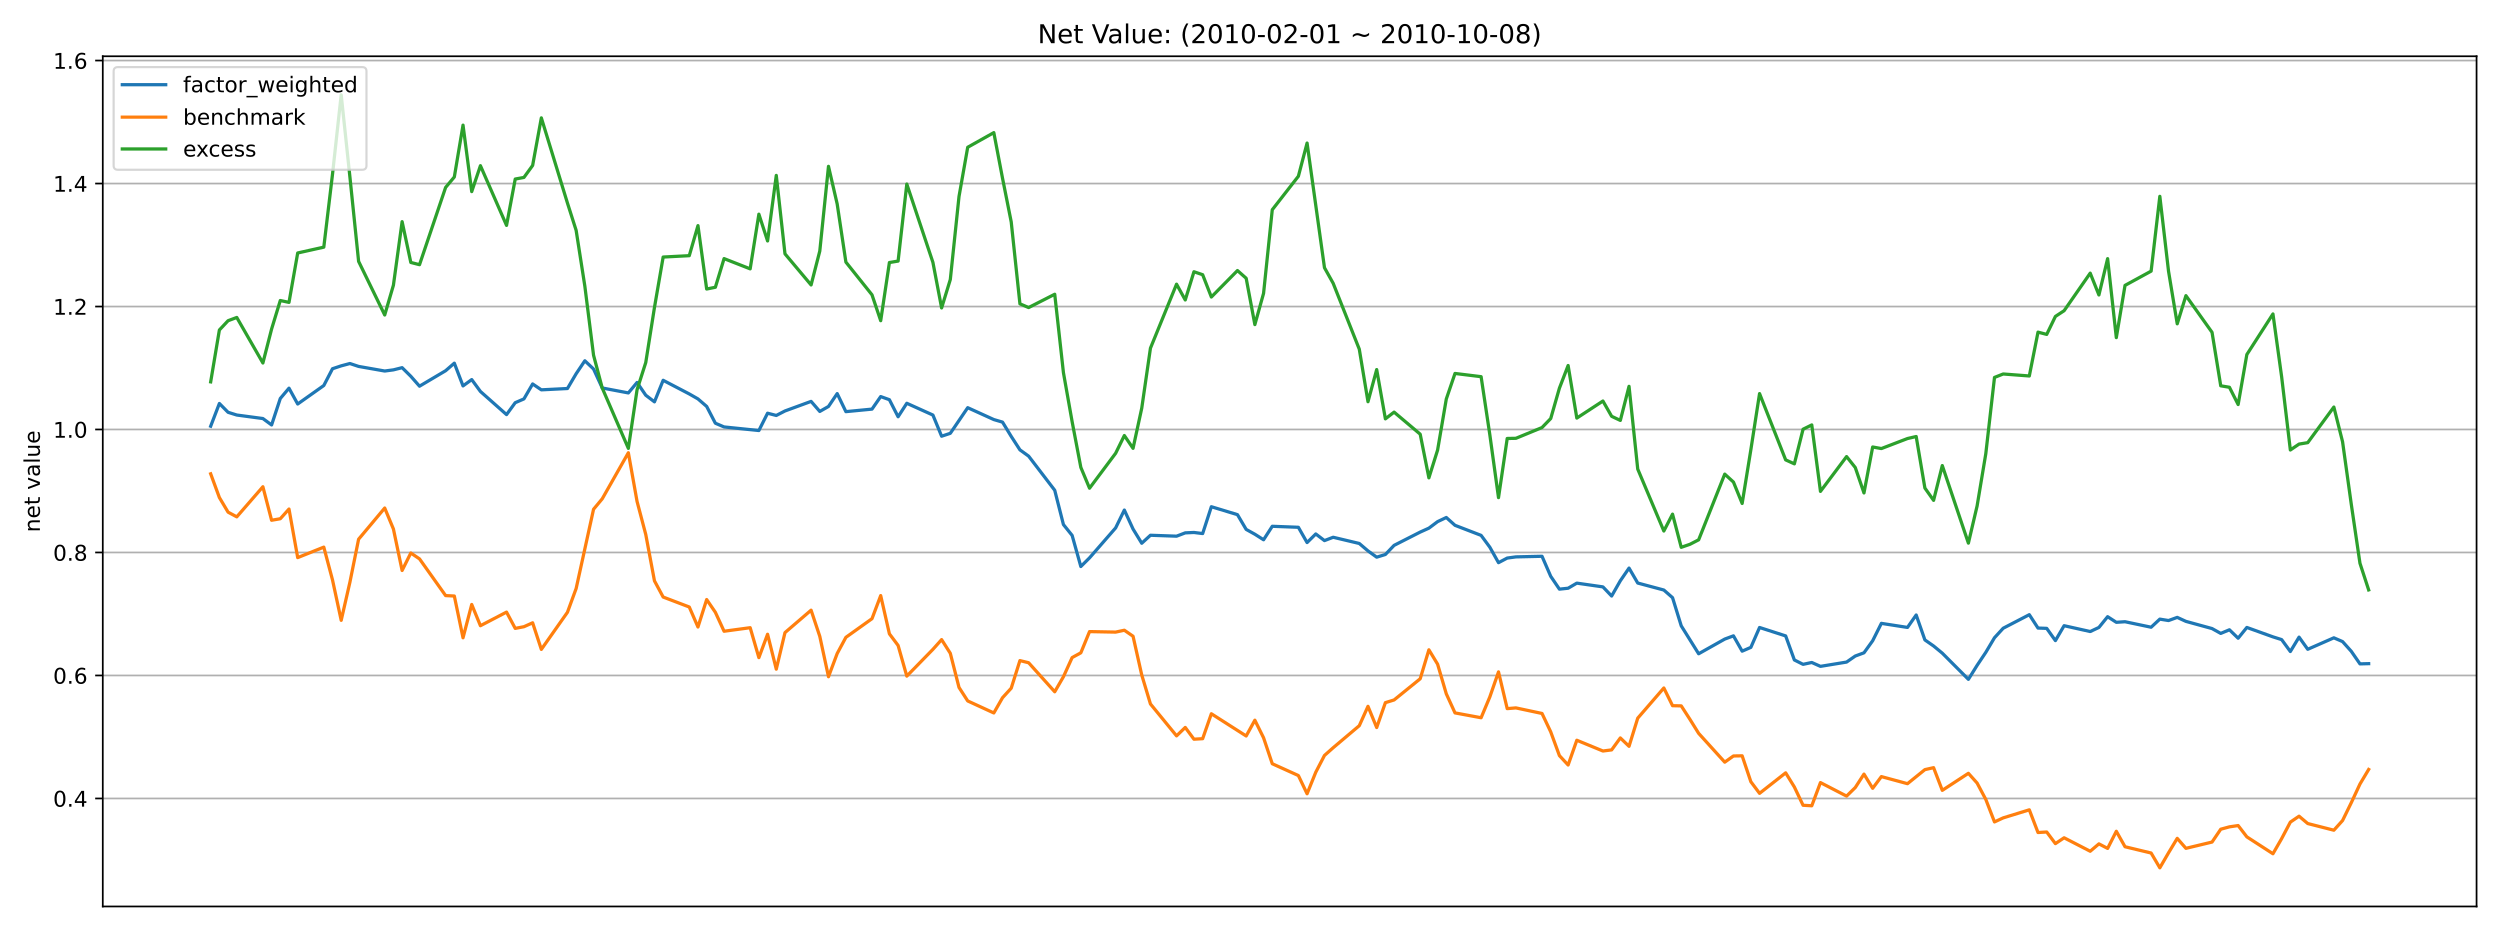 <?xml version="1.0" encoding="utf-8" standalone="no"?>
<!DOCTYPE svg PUBLIC "-//W3C//DTD SVG 1.1//EN"
  "http://www.w3.org/Graphics/SVG/1.1/DTD/svg11.dtd">
<!-- Created with matplotlib (https://matplotlib.org/) -->
<svg height="432pt" version="1.1" viewBox="0 0 1152 432" width="1152pt" xmlns="http://www.w3.org/2000/svg" xmlns:xlink="http://www.w3.org/1999/xlink">
 <defs>
  <style type="text/css">*{stroke-linecap:butt;stroke-linejoin:round;}</style>
 </defs>
 <g id="figure_1">
  <g id="patch_1">
   <path d="M 0 432 
L 1152 432 
L 1152 0 
L 0 0 
z
" style="fill:#ffffff;"/>
  </g>
  <g id="axes_1">
   <g id="patch_2">
    <path d="M 47.36 417.7 
L 1141.2 417.7 
L 1141.2 25.92 
L 47.36 25.92 
z
" style="fill:#ffffff;"/>
   </g>
   <g id="matplotlib.axis_1"/>
   <g id="matplotlib.axis_2">
    <g id="ytick_1">
     <g id="line2d_1">
      <path clip-path="url(#pe6ffcb7c05)" d="M 47.36 367.925 
L 1141.2 367.925 
" style="fill:none;stroke:#b0b0b0;stroke-linecap:square;stroke-width:0.8;"/>
     </g>
     <g id="line2d_2">
      <defs>
       <path d="M 0 0 
L -3.5 0 
" id="m38a5f4cac3" style="stroke:#000000;stroke-width:0.8;"/>
      </defs>
      <g>
       <use style="stroke:#000000;stroke-width:0.8;" x="47.36" xlink:href="#m38a5f4cac3" y="367.925"/>
      </g>
     </g>
     <g id="text_1">
      <!-- 0.4 -->
      <g transform="translate(24.457 371.725)scale(0.1 -0.1)">
       <defs>
        <path d="M 31.781 66.406 
Q 24.172 66.406 20.328 58.906 
Q 16.5 51.422 16.5 36.375 
Q 16.5 21.391 20.328 13.891 
Q 24.172 6.391 31.781 6.391 
Q 39.453 6.391 43.281 13.891 
Q 47.125 21.391 47.125 36.375 
Q 47.125 51.422 43.281 58.906 
Q 39.453 66.406 31.781 66.406 
z
M 31.781 74.219 
Q 44.047 74.219 50.516 64.516 
Q 56.984 54.828 56.984 36.375 
Q 56.984 17.969 50.516 8.266 
Q 44.047 -1.422 31.781 -1.422 
Q 19.531 -1.422 13.062 8.266 
Q 6.594 17.969 6.594 36.375 
Q 6.594 54.828 13.062 64.516 
Q 19.531 74.219 31.781 74.219 
z
" id="DejaVuSans-48"/>
        <path d="M 10.688 12.406 
L 21 12.406 
L 21 0 
L 10.688 0 
z
" id="DejaVuSans-46"/>
        <path d="M 37.797 64.312 
L 12.891 25.391 
L 37.797 25.391 
z
M 35.203 72.906 
L 47.609 72.906 
L 47.609 25.391 
L 58.016 25.391 
L 58.016 17.188 
L 47.609 17.188 
L 47.609 0 
L 37.797 0 
L 37.797 17.188 
L 4.891 17.188 
L 4.891 26.703 
z
" id="DejaVuSans-52"/>
       </defs>
       <use xlink:href="#DejaVuSans-48"/>
       <use x="63.623" xlink:href="#DejaVuSans-46"/>
       <use x="95.41" xlink:href="#DejaVuSans-52"/>
      </g>
     </g>
    </g>
    <g id="ytick_2">
     <g id="line2d_3">
      <path clip-path="url(#pe6ffcb7c05)" d="M 47.36 311.253 
L 1141.2 311.253 
" style="fill:none;stroke:#b0b0b0;stroke-linecap:square;stroke-width:0.8;"/>
     </g>
     <g id="line2d_4">
      <g>
       <use style="stroke:#000000;stroke-width:0.8;" x="47.36" xlink:href="#m38a5f4cac3" y="311.253"/>
      </g>
     </g>
     <g id="text_2">
      <!-- 0.6 -->
      <g transform="translate(24.457 315.053)scale(0.1 -0.1)">
       <defs>
        <path d="M 33.016 40.375 
Q 26.375 40.375 22.484 35.828 
Q 18.609 31.297 18.609 23.391 
Q 18.609 15.531 22.484 10.953 
Q 26.375 6.391 33.016 6.391 
Q 39.656 6.391 43.531 10.953 
Q 47.406 15.531 47.406 23.391 
Q 47.406 31.297 43.531 35.828 
Q 39.656 40.375 33.016 40.375 
z
M 52.594 71.297 
L 52.594 62.312 
Q 48.875 64.062 45.094 64.984 
Q 41.312 65.922 37.594 65.922 
Q 27.828 65.922 22.672 59.328 
Q 17.531 52.734 16.797 39.406 
Q 19.672 43.656 24.016 45.922 
Q 28.375 48.188 33.594 48.188 
Q 44.578 48.188 50.953 41.516 
Q 57.328 34.859 57.328 23.391 
Q 57.328 12.156 50.688 5.359 
Q 44.047 -1.422 33.016 -1.422 
Q 20.359 -1.422 13.672 8.266 
Q 6.984 17.969 6.984 36.375 
Q 6.984 53.656 15.188 63.938 
Q 23.391 74.219 37.203 74.219 
Q 40.922 74.219 44.703 73.484 
Q 48.484 72.75 52.594 71.297 
z
" id="DejaVuSans-54"/>
       </defs>
       <use xlink:href="#DejaVuSans-48"/>
       <use x="63.623" xlink:href="#DejaVuSans-46"/>
       <use x="95.41" xlink:href="#DejaVuSans-54"/>
      </g>
     </g>
    </g>
    <g id="ytick_3">
     <g id="line2d_5">
      <path clip-path="url(#pe6ffcb7c05)" d="M 47.36 254.581 
L 1141.2 254.581 
" style="fill:none;stroke:#b0b0b0;stroke-linecap:square;stroke-width:0.8;"/>
     </g>
     <g id="line2d_6">
      <g>
       <use style="stroke:#000000;stroke-width:0.8;" x="47.36" xlink:href="#m38a5f4cac3" y="254.581"/>
      </g>
     </g>
     <g id="text_3">
      <!-- 0.8 -->
      <g transform="translate(24.457 258.381)scale(0.1 -0.1)">
       <defs>
        <path d="M 31.781 34.625 
Q 24.75 34.625 20.719 30.859 
Q 16.703 27.094 16.703 20.516 
Q 16.703 13.922 20.719 10.156 
Q 24.75 6.391 31.781 6.391 
Q 38.812 6.391 42.859 10.172 
Q 46.922 13.969 46.922 20.516 
Q 46.922 27.094 42.891 30.859 
Q 38.875 34.625 31.781 34.625 
z
M 21.922 38.812 
Q 15.578 40.375 12.031 44.719 
Q 8.5 49.078 8.5 55.328 
Q 8.5 64.062 14.719 69.141 
Q 20.953 74.219 31.781 74.219 
Q 42.672 74.219 48.875 69.141 
Q 55.078 64.062 55.078 55.328 
Q 55.078 49.078 51.531 44.719 
Q 48 40.375 41.703 38.812 
Q 48.828 37.156 52.797 32.312 
Q 56.781 27.484 56.781 20.516 
Q 56.781 9.906 50.312 4.234 
Q 43.844 -1.422 31.781 -1.422 
Q 19.734 -1.422 13.25 4.234 
Q 6.781 9.906 6.781 20.516 
Q 6.781 27.484 10.781 32.312 
Q 14.797 37.156 21.922 38.812 
z
M 18.312 54.391 
Q 18.312 48.734 21.844 45.562 
Q 25.391 42.391 31.781 42.391 
Q 38.141 42.391 41.719 45.562 
Q 45.312 48.734 45.312 54.391 
Q 45.312 60.062 41.719 63.234 
Q 38.141 66.406 31.781 66.406 
Q 25.391 66.406 21.844 63.234 
Q 18.312 60.062 18.312 54.391 
z
" id="DejaVuSans-56"/>
       </defs>
       <use xlink:href="#DejaVuSans-48"/>
       <use x="63.623" xlink:href="#DejaVuSans-46"/>
       <use x="95.41" xlink:href="#DejaVuSans-56"/>
      </g>
     </g>
    </g>
    <g id="ytick_4">
     <g id="line2d_7">
      <path clip-path="url(#pe6ffcb7c05)" d="M 47.36 197.909 
L 1141.2 197.909 
" style="fill:none;stroke:#b0b0b0;stroke-linecap:square;stroke-width:0.8;"/>
     </g>
     <g id="line2d_8">
      <g>
       <use style="stroke:#000000;stroke-width:0.8;" x="47.36" xlink:href="#m38a5f4cac3" y="197.909"/>
      </g>
     </g>
     <g id="text_4">
      <!-- 1.0 -->
      <g transform="translate(24.457 201.709)scale(0.1 -0.1)">
       <defs>
        <path d="M 12.406 8.297 
L 28.516 8.297 
L 28.516 63.922 
L 10.984 60.406 
L 10.984 69.391 
L 28.422 72.906 
L 38.281 72.906 
L 38.281 8.297 
L 54.391 8.297 
L 54.391 0 
L 12.406 0 
z
" id="DejaVuSans-49"/>
       </defs>
       <use xlink:href="#DejaVuSans-49"/>
       <use x="63.623" xlink:href="#DejaVuSans-46"/>
       <use x="95.41" xlink:href="#DejaVuSans-48"/>
      </g>
     </g>
    </g>
    <g id="ytick_5">
     <g id="line2d_9">
      <path clip-path="url(#pe6ffcb7c05)" d="M 47.36 141.237 
L 1141.2 141.237 
" style="fill:none;stroke:#b0b0b0;stroke-linecap:square;stroke-width:0.8;"/>
     </g>
     <g id="line2d_10">
      <g>
       <use style="stroke:#000000;stroke-width:0.8;" x="47.36" xlink:href="#m38a5f4cac3" y="141.237"/>
      </g>
     </g>
     <g id="text_5">
      <!-- 1.2 -->
      <g transform="translate(24.457 145.037)scale(0.1 -0.1)">
       <defs>
        <path d="M 19.188 8.297 
L 53.609 8.297 
L 53.609 0 
L 7.328 0 
L 7.328 8.297 
Q 12.938 14.109 22.625 23.891 
Q 32.328 33.688 34.812 36.531 
Q 39.547 41.844 41.422 45.531 
Q 43.312 49.219 43.312 52.781 
Q 43.312 58.594 39.234 62.25 
Q 35.156 65.922 28.609 65.922 
Q 23.969 65.922 18.812 64.312 
Q 13.672 62.703 7.812 59.422 
L 7.812 69.391 
Q 13.766 71.781 18.938 73 
Q 24.125 74.219 28.422 74.219 
Q 39.75 74.219 46.484 68.547 
Q 53.219 62.891 53.219 53.422 
Q 53.219 48.922 51.531 44.891 
Q 49.859 40.875 45.406 35.406 
Q 44.188 33.984 37.641 27.219 
Q 31.109 20.453 19.188 8.297 
z
" id="DejaVuSans-50"/>
       </defs>
       <use xlink:href="#DejaVuSans-49"/>
       <use x="63.623" xlink:href="#DejaVuSans-46"/>
       <use x="95.41" xlink:href="#DejaVuSans-50"/>
      </g>
     </g>
    </g>
    <g id="ytick_6">
     <g id="line2d_11">
      <path clip-path="url(#pe6ffcb7c05)" d="M 47.36 84.565 
L 1141.2 84.565 
" style="fill:none;stroke:#b0b0b0;stroke-linecap:square;stroke-width:0.8;"/>
     </g>
     <g id="line2d_12">
      <g>
       <use style="stroke:#000000;stroke-width:0.8;" x="47.36" xlink:href="#m38a5f4cac3" y="84.565"/>
      </g>
     </g>
     <g id="text_6">
      <!-- 1.4 -->
      <g transform="translate(24.457 88.365)scale(0.1 -0.1)">
       <use xlink:href="#DejaVuSans-49"/>
       <use x="63.623" xlink:href="#DejaVuSans-46"/>
       <use x="95.41" xlink:href="#DejaVuSans-52"/>
      </g>
     </g>
    </g>
    <g id="ytick_7">
     <g id="line2d_13">
      <path clip-path="url(#pe6ffcb7c05)" d="M 47.36 27.893 
L 1141.2 27.893 
" style="fill:none;stroke:#b0b0b0;stroke-linecap:square;stroke-width:0.8;"/>
     </g>
     <g id="line2d_14">
      <g>
       <use style="stroke:#000000;stroke-width:0.8;" x="47.36" xlink:href="#m38a5f4cac3" y="27.893"/>
      </g>
     </g>
     <g id="text_7">
      <!-- 1.6 -->
      <g transform="translate(24.457 31.693)scale(0.1 -0.1)">
       <use xlink:href="#DejaVuSans-49"/>
       <use x="63.623" xlink:href="#DejaVuSans-46"/>
       <use x="95.41" xlink:href="#DejaVuSans-54"/>
      </g>
     </g>
    </g>
    <g id="text_8">
     <!-- net value -->
     <g transform="translate(18.377 245.262)rotate(-90)scale(0.1 -0.1)">
      <defs>
       <path d="M 54.891 33.016 
L 54.891 0 
L 45.906 0 
L 45.906 32.719 
Q 45.906 40.484 42.875 44.328 
Q 39.844 48.188 33.797 48.188 
Q 26.516 48.188 22.312 43.547 
Q 18.109 38.922 18.109 30.906 
L 18.109 0 
L 9.078 0 
L 9.078 54.688 
L 18.109 54.688 
L 18.109 46.188 
Q 21.344 51.125 25.703 53.562 
Q 30.078 56 35.797 56 
Q 45.219 56 50.047 50.172 
Q 54.891 44.344 54.891 33.016 
z
" id="DejaVuSans-110"/>
       <path d="M 56.203 29.594 
L 56.203 25.203 
L 14.891 25.203 
Q 15.484 15.922 20.484 11.062 
Q 25.484 6.203 34.422 6.203 
Q 39.594 6.203 44.453 7.469 
Q 49.312 8.734 54.109 11.281 
L 54.109 2.781 
Q 49.266 0.734 44.188 -0.344 
Q 39.109 -1.422 33.891 -1.422 
Q 20.797 -1.422 13.156 6.188 
Q 5.516 13.812 5.516 26.812 
Q 5.516 40.234 12.766 48.109 
Q 20.016 56 32.328 56 
Q 43.359 56 49.781 48.891 
Q 56.203 41.797 56.203 29.594 
z
M 47.219 32.234 
Q 47.125 39.594 43.094 43.984 
Q 39.062 48.391 32.422 48.391 
Q 24.906 48.391 20.391 44.141 
Q 15.875 39.891 15.188 32.172 
z
" id="DejaVuSans-101"/>
       <path d="M 18.312 70.219 
L 18.312 54.688 
L 36.812 54.688 
L 36.812 47.703 
L 18.312 47.703 
L 18.312 18.016 
Q 18.312 11.328 20.141 9.422 
Q 21.969 7.516 27.594 7.516 
L 36.812 7.516 
L 36.812 0 
L 27.594 0 
Q 17.188 0 13.234 3.875 
Q 9.281 7.766 9.281 18.016 
L 9.281 47.703 
L 2.688 47.703 
L 2.688 54.688 
L 9.281 54.688 
L 9.281 70.219 
z
" id="DejaVuSans-116"/>
       <path id="DejaVuSans-32"/>
       <path d="M 2.984 54.688 
L 12.5 54.688 
L 29.594 8.797 
L 46.688 54.688 
L 56.203 54.688 
L 35.688 0 
L 23.484 0 
z
" id="DejaVuSans-118"/>
       <path d="M 34.281 27.484 
Q 23.391 27.484 19.188 25 
Q 14.984 22.516 14.984 16.5 
Q 14.984 11.719 18.141 8.906 
Q 21.297 6.109 26.703 6.109 
Q 34.188 6.109 38.703 11.406 
Q 43.219 16.703 43.219 25.484 
L 43.219 27.484 
z
M 52.203 31.203 
L 52.203 0 
L 43.219 0 
L 43.219 8.297 
Q 40.141 3.328 35.547 0.953 
Q 30.953 -1.422 24.312 -1.422 
Q 15.922 -1.422 10.953 3.297 
Q 6 8.016 6 15.922 
Q 6 25.141 12.172 29.828 
Q 18.359 34.516 30.609 34.516 
L 43.219 34.516 
L 43.219 35.406 
Q 43.219 41.609 39.141 45 
Q 35.062 48.391 27.688 48.391 
Q 23 48.391 18.547 47.266 
Q 14.109 46.141 10.016 43.891 
L 10.016 52.203 
Q 14.938 54.109 19.578 55.047 
Q 24.219 56 28.609 56 
Q 40.484 56 46.344 49.844 
Q 52.203 43.703 52.203 31.203 
z
" id="DejaVuSans-97"/>
       <path d="M 9.422 75.984 
L 18.406 75.984 
L 18.406 0 
L 9.422 0 
z
" id="DejaVuSans-108"/>
       <path d="M 8.5 21.578 
L 8.5 54.688 
L 17.484 54.688 
L 17.484 21.922 
Q 17.484 14.156 20.5 10.266 
Q 23.531 6.391 29.594 6.391 
Q 36.859 6.391 41.078 11.031 
Q 45.312 15.672 45.312 23.688 
L 45.312 54.688 
L 54.297 54.688 
L 54.297 0 
L 45.312 0 
L 45.312 8.406 
Q 42.047 3.422 37.719 1 
Q 33.406 -1.422 27.688 -1.422 
Q 18.266 -1.422 13.375 4.438 
Q 8.5 10.297 8.5 21.578 
z
M 31.109 56 
z
" id="DejaVuSans-117"/>
      </defs>
      <use xlink:href="#DejaVuSans-110"/>
      <use x="63.379" xlink:href="#DejaVuSans-101"/>
      <use x="124.902" xlink:href="#DejaVuSans-116"/>
      <use x="164.111" xlink:href="#DejaVuSans-32"/>
      <use x="195.898" xlink:href="#DejaVuSans-118"/>
      <use x="255.078" xlink:href="#DejaVuSans-97"/>
      <use x="316.357" xlink:href="#DejaVuSans-108"/>
      <use x="344.141" xlink:href="#DejaVuSans-117"/>
      <use x="407.52" xlink:href="#DejaVuSans-101"/>
     </g>
    </g>
   </g>
   <g id="line2d_15">
    <path clip-path="url(#pe6ffcb7c05)" d="M 97.08 196.391 
L 101.09 185.931 
L 105.099 189.988 
L 109.109 191.245 
L 121.138 192.862 
L 125.148 195.821 
L 129.157 183.627 
L 133.167 178.873 
L 137.177 186.166 
L 149.206 177.645 
L 153.215 169.915 
L 157.225 168.581 
L 161.235 167.512 
L 165.245 168.847 
L 177.274 170.966 
L 181.283 170.433 
L 185.293 169.423 
L 189.303 173.392 
L 193.312 177.955 
L 205.341 170.828 
L 209.351 167.35 
L 213.361 177.824 
L 217.37 174.913 
L 221.38 180.386 
L 233.409 191.043 
L 237.419 185.553 
L 241.428 183.819 
L 245.438 176.926 
L 249.448 179.639 
L 261.477 179.03 
L 265.486 172.22 
L 269.496 166.244 
L 273.506 170.041 
L 277.515 178.78 
L 289.545 181.059 
L 293.554 176.248 
L 297.564 182.114 
L 301.574 185.168 
L 305.583 175.242 
L 317.612 181.524 
L 321.622 183.818 
L 325.632 187.284 
L 329.641 195.023 
L 333.651 196.732 
L 349.69 198.385 
L 353.699 190.411 
L 357.709 191.442 
L 361.719 189.372 
L 373.748 184.961 
L 377.757 189.59 
L 381.767 187.299 
L 385.777 181.371 
L 389.786 189.684 
L 401.815 188.519 
L 405.825 182.742 
L 409.835 184.185 
L 413.845 192.041 
L 417.854 185.83 
L 429.883 191.256 
L 433.893 201.005 
L 437.903 199.672 
L 445.922 187.862 
L 457.951 193.335 
L 461.961 194.516 
L 465.97 201.092 
L 469.98 207.289 
L 473.99 210.192 
L 486.019 225.924 
L 490.028 241.72 
L 494.038 246.721 
L 498.048 261.053 
L 502.057 257.058 
L 514.086 243.257 
L 518.096 235.035 
L 522.106 243.775 
L 526.115 250.325 
L 530.125 246.645 
L 542.154 247.071 
L 546.164 245.544 
L 550.174 245.364 
L 554.183 245.863 
L 558.193 233.497 
L 570.222 237.15 
L 574.232 243.95 
L 578.241 246.172 
L 582.251 248.723 
L 586.261 242.512 
L 598.29 242.971 
L 602.299 250.012 
L 606.309 246.049 
L 610.319 249.108 
L 614.328 247.568 
L 626.357 250.432 
L 630.367 253.853 
L 634.377 256.741 
L 638.386 255.507 
L 642.396 251.303 
L 654.425 245.181 
L 658.435 243.373 
L 662.445 240.366 
L 666.454 238.464 
L 670.464 242.064 
L 682.493 246.701 
L 686.503 252.14 
L 690.512 259.276 
L 694.522 257.155 
L 698.532 256.612 
L 710.561 256.333 
L 714.57 265.556 
L 718.58 271.478 
L 722.59 271.056 
L 726.599 268.708 
L 738.628 270.437 
L 742.638 274.652 
L 746.648 267.615 
L 750.657 261.778 
L 754.667 268.662 
L 766.696 271.885 
L 770.706 275.405 
L 774.715 288.388 
L 782.735 301.254 
L 794.764 294.489 
L 798.774 292.999 
L 802.783 300.055 
L 806.793 298.311 
L 810.803 289.148 
L 822.832 293.029 
L 826.841 304.105 
L 830.851 306.128 
L 834.861 305.272 
L 838.87 307.055 
L 850.899 305.083 
L 854.909 302.299 
L 858.919 300.817 
L 862.928 295.249 
L 866.938 287.248 
L 878.967 289.117 
L 882.977 283.389 
L 886.986 294.874 
L 890.996 297.667 
L 895.006 300.976 
L 907.035 313.037 
L 911.045 306.603 
L 915.054 300.605 
L 919.064 293.864 
L 923.074 289.489 
L 935.103 283.248 
L 939.112 289.409 
L 943.122 289.551 
L 947.132 295.186 
L 951.141 288.321 
L 963.17 291.011 
L 967.18 289.127 
L 971.19 284.172 
L 975.199 286.761 
L 979.209 286.491 
L 991.238 289.025 
L 995.248 285.295 
L 999.257 285.946 
L 1003.267 284.491 
L 1007.277 286.332 
L 1019.306 289.639 
L 1023.315 291.876 
L 1027.325 290.206 
L 1031.335 294.089 
L 1035.345 289.131 
L 1047.374 293.465 
L 1051.383 294.731 
L 1055.393 300.215 
L 1059.403 293.596 
L 1063.412 299.191 
L 1075.441 293.91 
L 1079.451 295.641 
L 1083.461 300.113 
L 1087.47 305.915 
L 1091.48 305.81 
L 1091.48 305.81 
" style="fill:none;stroke:#1f77b4;stroke-linecap:square;stroke-width:1.5;"/>
   </g>
   <g id="line2d_16">
    <path clip-path="url(#pe6ffcb7c05)" d="M 97.08 218.34 
L 101.09 229.27 
L 105.099 236.006 
L 109.109 238.161 
L 121.138 224.295 
L 125.148 239.73 
L 129.157 239.042 
L 133.167 234.565 
L 137.177 256.944 
L 149.206 252.119 
L 153.215 267.219 
L 157.225 285.839 
L 161.235 268.294 
L 165.245 248.46 
L 177.274 234.101 
L 181.283 243.759 
L 185.293 262.871 
L 189.303 254.823 
L 193.312 257.534 
L 205.341 274.447 
L 209.351 274.646 
L 213.361 293.887 
L 217.37 278.547 
L 221.38 288.328 
L 233.409 282.056 
L 237.419 289.558 
L 241.428 288.789 
L 245.438 286.99 
L 249.448 299.236 
L 261.477 282.14 
L 265.486 271.182 
L 273.506 234.668 
L 277.515 229.839 
L 289.545 208.625 
L 293.554 231.064 
L 297.564 246.277 
L 301.574 267.651 
L 305.583 275.113 
L 317.612 279.703 
L 321.622 288.921 
L 325.632 276.275 
L 329.641 282.148 
L 333.651 290.872 
L 345.68 289.246 
L 349.69 303.036 
L 353.699 292.264 
L 357.709 308.346 
L 361.719 291.507 
L 373.748 281.175 
L 377.757 293.232 
L 381.767 311.828 
L 385.777 301.138 
L 389.786 293.685 
L 401.815 285.094 
L 405.825 274.45 
L 409.835 292.07 
L 413.845 297.425 
L 417.854 311.549 
L 429.883 299.224 
L 433.893 294.735 
L 437.903 301.044 
L 441.912 316.775 
L 445.922 322.994 
L 457.951 328.528 
L 461.961 321.513 
L 465.97 317.118 
L 469.98 304.406 
L 473.99 305.389 
L 486.019 318.77 
L 490.028 311.84 
L 494.038 303.003 
L 498.048 300.818 
L 502.057 291.039 
L 514.086 291.275 
L 518.096 290.411 
L 522.106 293.177 
L 526.115 311.03 
L 530.125 324.38 
L 542.154 339.083 
L 546.164 335.204 
L 550.174 340.627 
L 554.183 340.386 
L 558.193 328.902 
L 574.232 339.136 
L 578.241 331.872 
L 582.251 339.975 
L 586.261 351.929 
L 598.29 357.368 
L 602.299 365.763 
L 606.309 355.836 
L 610.319 348.107 
L 614.328 344.554 
L 626.357 334.397 
L 630.367 325.477 
L 634.377 335.243 
L 638.386 323.778 
L 642.396 322.539 
L 654.425 312.778 
L 658.435 299.431 
L 662.445 306.05 
L 666.454 319.715 
L 670.464 328.506 
L 682.493 330.733 
L 686.503 321.158 
L 690.512 309.607 
L 694.522 326.534 
L 698.532 326.202 
L 710.561 328.763 
L 714.57 337.239 
L 718.58 348.189 
L 722.59 352.511 
L 726.599 341.106 
L 738.628 346.062 
L 742.638 345.554 
L 746.648 340.043 
L 750.657 343.895 
L 754.667 330.933 
L 766.696 317.028 
L 770.706 325.182 
L 774.715 325.268 
L 778.725 331.48 
L 782.735 337.926 
L 794.764 351.203 
L 798.774 348.353 
L 802.783 348.282 
L 806.793 360.211 
L 810.803 365.57 
L 822.832 356.123 
L 826.841 362.642 
L 830.851 371.067 
L 834.861 371.299 
L 838.87 360.618 
L 850.899 366.842 
L 854.909 362.903 
L 858.919 356.709 
L 862.928 363.245 
L 866.938 357.858 
L 878.967 361.122 
L 886.986 354.649 
L 890.996 353.743 
L 895.006 364.193 
L 907.035 356.342 
L 911.045 360.82 
L 915.054 368.371 
L 919.064 378.74 
L 923.074 376.877 
L 935.103 373.169 
L 939.112 383.621 
L 943.122 383.385 
L 947.132 388.739 
L 951.141 386.052 
L 963.17 392.254 
L 967.18 388.854 
L 971.19 390.948 
L 975.199 383.058 
L 979.209 390.178 
L 991.238 393.074 
L 995.248 399.892 
L 999.257 392.98 
L 1003.267 386.317 
L 1007.277 390.913 
L 1019.306 388.022 
L 1023.315 382.106 
L 1027.325 381.012 
L 1031.335 380.417 
L 1035.345 385.624 
L 1047.374 393.408 
L 1051.383 386.428 
L 1055.393 378.832 
L 1059.403 376.105 
L 1063.412 379.491 
L 1075.441 382.56 
L 1079.451 378.1 
L 1083.461 369.906 
L 1087.47 361.284 
L 1091.48 354.568 
L 1091.48 354.568 
" style="fill:none;stroke:#ff7f0e;stroke-linecap:square;stroke-width:1.5;"/>
   </g>
   <g id="line2d_17">
    <path clip-path="url(#pe6ffcb7c05)" d="M 97.08 175.96 
L 101.09 152.059 
L 105.099 147.781 
L 109.109 146.29 
L 121.138 167.264 
L 125.148 151.624 
L 129.157 138.481 
L 133.167 139.341 
L 137.177 116.572 
L 149.206 113.886 
L 153.215 80.323 
L 157.225 43.728 
L 161.235 81.513 
L 165.245 120.442 
L 177.274 145.145 
L 181.283 131.432 
L 185.293 102.146 
L 189.303 120.941 
L 193.312 121.968 
L 205.341 86.365 
L 209.351 81.56 
L 213.361 57.674 
L 217.37 88.289 
L 221.38 76.35 
L 233.409 103.854 
L 237.419 82.502 
L 241.428 81.763 
L 245.438 76.237 
L 249.448 54.319 
L 261.477 93.556 
L 265.486 106.154 
L 269.496 131.874 
L 273.506 163.675 
L 277.515 178.811 
L 289.545 206.61 
L 293.554 179.603 
L 297.564 167.063 
L 301.574 141.692 
L 305.583 118.445 
L 317.612 117.815 
L 321.622 103.975 
L 325.632 133.178 
L 329.641 132.369 
L 333.651 119.165 
L 345.68 123.888 
L 349.69 98.692 
L 353.699 111.031 
L 357.709 80.84 
L 361.719 116.972 
L 373.748 131.303 
L 377.757 115.682 
L 381.767 76.656 
L 385.777 94.025 
L 389.786 120.779 
L 401.815 135.851 
L 405.825 147.775 
L 409.835 120.976 
L 413.845 120.304 
L 417.854 84.82 
L 429.883 120.892 
L 433.893 141.894 
L 437.903 128.801 
L 441.912 90.536 
L 445.922 67.859 
L 457.951 61.117 
L 461.961 82.135 
L 465.97 102.267 
L 469.98 140.001 
L 473.99 141.721 
L 486.019 135.593 
L 490.028 171.72 
L 494.038 194.328 
L 498.048 215.378 
L 502.057 224.964 
L 514.086 208.869 
L 518.096 200.698 
L 522.106 206.59 
L 526.115 188.094 
L 530.125 160.432 
L 542.154 130.948 
L 546.164 138.221 
L 550.174 125.221 
L 554.183 126.586 
L 558.193 136.865 
L 570.222 124.674 
L 574.232 128.215 
L 578.241 149.565 
L 582.251 135.173 
L 586.261 96.648 
L 598.29 81.215 
L 602.299 65.928 
L 610.319 123.369 
L 614.328 130.544 
L 626.357 160.898 
L 630.367 185.103 
L 634.377 170.299 
L 638.386 193.005 
L 642.396 189.905 
L 654.425 200.065 
L 658.435 220.187 
L 662.445 207.385 
L 666.454 183.862 
L 670.464 172.089 
L 682.493 173.574 
L 686.503 200.279 
L 690.512 229.302 
L 694.522 202.049 
L 698.532 201.973 
L 710.561 197.012 
L 714.57 192.869 
L 718.58 178.861 
L 722.59 168.43 
L 726.599 192.648 
L 738.628 184.791 
L 742.638 191.833 
L 746.648 193.726 
L 750.657 178.028 
L 754.667 216.152 
L 766.696 244.691 
L 770.706 236.924 
L 774.715 252.199 
L 778.725 250.816 
L 782.735 248.751 
L 794.764 218.477 
L 798.774 222.138 
L 802.783 231.989 
L 806.793 207.229 
L 810.803 181.372 
L 822.832 211.917 
L 826.841 213.737 
L 830.851 197.79 
L 834.861 195.807 
L 838.87 226.425 
L 850.899 210.395 
L 854.909 215.439 
L 858.919 227.147 
L 862.928 205.972 
L 866.938 206.697 
L 878.967 202.081 
L 882.977 201.146 
L 886.986 224.885 
L 890.996 230.561 
L 895.006 214.537 
L 907.035 250.266 
L 911.045 233.152 
L 915.054 209.075 
L 919.064 173.92 
L 923.074 172.332 
L 935.103 173.249 
L 939.112 153.053 
L 943.122 154.09 
L 947.132 145.809 
L 951.141 143.173 
L 963.17 125.868 
L 967.18 135.92 
L 971.19 119.19 
L 975.199 155.573 
L 979.209 131.509 
L 991.238 124.942 
L 995.248 90.482 
L 999.257 124.973 
L 1003.267 149.208 
L 1007.277 136.24 
L 1019.306 153.133 
L 1023.315 177.781 
L 1027.325 178.456 
L 1031.335 186.405 
L 1035.345 163.372 
L 1047.374 144.672 
L 1051.383 173.681 
L 1055.393 207.356 
L 1059.403 204.635 
L 1063.412 203.975 
L 1075.441 187.571 
L 1079.451 203.556 
L 1083.461 232.303 
L 1087.47 259.551 
L 1091.48 271.829 
L 1091.48 271.829 
" style="fill:none;stroke:#2ca02c;stroke-linecap:square;stroke-width:1.5;"/>
   </g>
   <g id="patch_3">
    <path d="M 47.36 417.7 
L 47.36 25.92 
" style="fill:none;stroke:#000000;stroke-linecap:square;stroke-linejoin:miter;stroke-width:0.8;"/>
   </g>
   <g id="patch_4">
    <path d="M 1141.2 417.7 
L 1141.2 25.92 
" style="fill:none;stroke:#000000;stroke-linecap:square;stroke-linejoin:miter;stroke-width:0.8;"/>
   </g>
   <g id="patch_5">
    <path d="M 47.36 417.7 
L 1141.2 417.7 
" style="fill:none;stroke:#000000;stroke-linecap:square;stroke-linejoin:miter;stroke-width:0.8;"/>
   </g>
   <g id="patch_6">
    <path d="M 47.36 25.92 
L 1141.2 25.92 
" style="fill:none;stroke:#000000;stroke-linecap:square;stroke-linejoin:miter;stroke-width:0.8;"/>
   </g>
   <g id="text_9">
    <!-- Net Value: (2010-02-01 ~ 2010-10-08) -->
    <g transform="translate(478.173 19.92)scale(0.12 -0.12)">
     <defs>
      <path d="M 9.812 72.906 
L 23.094 72.906 
L 55.422 11.922 
L 55.422 72.906 
L 64.984 72.906 
L 64.984 0 
L 51.703 0 
L 19.391 60.984 
L 19.391 0 
L 9.812 0 
z
" id="DejaVuSans-78"/>
      <path d="M 28.609 0 
L 0.781 72.906 
L 11.078 72.906 
L 34.188 11.531 
L 57.328 72.906 
L 67.578 72.906 
L 39.797 0 
z
" id="DejaVuSans-86"/>
      <path d="M 11.719 12.406 
L 22.016 12.406 
L 22.016 0 
L 11.719 0 
z
M 11.719 51.703 
L 22.016 51.703 
L 22.016 39.312 
L 11.719 39.312 
z
" id="DejaVuSans-58"/>
      <path d="M 31 75.875 
Q 24.469 64.656 21.281 53.656 
Q 18.109 42.672 18.109 31.391 
Q 18.109 20.125 21.312 9.062 
Q 24.516 -2 31 -13.188 
L 23.188 -13.188 
Q 15.875 -1.703 12.234 9.375 
Q 8.594 20.453 8.594 31.391 
Q 8.594 42.281 12.203 53.312 
Q 15.828 64.359 23.188 75.875 
z
" id="DejaVuSans-40"/>
      <path d="M 4.891 31.391 
L 31.203 31.391 
L 31.203 23.391 
L 4.891 23.391 
z
" id="DejaVuSans-45"/>
      <path d="M 73.188 39.891 
L 73.188 31.203 
Q 68.062 27.344 63.688 25.688 
Q 59.328 24.031 54.594 24.031 
Q 49.219 24.031 42.094 26.906 
Q 41.547 27.094 41.312 27.203 
Q 40.969 27.344 40.234 27.594 
Q 32.672 30.609 28.078 30.609 
Q 23.781 30.609 19.578 28.734 
Q 15.375 26.859 10.594 22.797 
L 10.594 31.5 
Q 15.719 35.359 20.094 37.031 
Q 24.469 38.719 29.203 38.719 
Q 34.578 38.719 41.75 35.797 
Q 42.234 35.594 42.484 35.5 
Q 42.875 35.359 43.562 35.109 
Q 51.125 32.078 55.719 32.078 
Q 59.906 32.078 64.031 33.938 
Q 68.172 35.797 73.188 39.891 
z
" id="DejaVuSans-126"/>
      <path d="M 8.016 75.875 
L 15.828 75.875 
Q 23.141 64.359 26.781 53.312 
Q 30.422 42.281 30.422 31.391 
Q 30.422 20.453 26.781 9.375 
Q 23.141 -1.703 15.828 -13.188 
L 8.016 -13.188 
Q 14.5 -2 17.703 9.062 
Q 20.906 20.125 20.906 31.391 
Q 20.906 42.672 17.703 53.656 
Q 14.5 64.656 8.016 75.875 
z
" id="DejaVuSans-41"/>
     </defs>
     <use xlink:href="#DejaVuSans-78"/>
     <use x="74.805" xlink:href="#DejaVuSans-101"/>
     <use x="136.328" xlink:href="#DejaVuSans-116"/>
     <use x="175.537" xlink:href="#DejaVuSans-32"/>
     <use x="207.324" xlink:href="#DejaVuSans-86"/>
     <use x="267.982" xlink:href="#DejaVuSans-97"/>
     <use x="329.262" xlink:href="#DejaVuSans-108"/>
     <use x="357.045" xlink:href="#DejaVuSans-117"/>
     <use x="420.424" xlink:href="#DejaVuSans-101"/>
     <use x="481.947" xlink:href="#DejaVuSans-58"/>
     <use x="515.639" xlink:href="#DejaVuSans-32"/>
     <use x="547.426" xlink:href="#DejaVuSans-40"/>
     <use x="586.439" xlink:href="#DejaVuSans-50"/>
     <use x="650.062" xlink:href="#DejaVuSans-48"/>
     <use x="713.686" xlink:href="#DejaVuSans-49"/>
     <use x="777.309" xlink:href="#DejaVuSans-48"/>
     <use x="840.932" xlink:href="#DejaVuSans-45"/>
     <use x="877.016" xlink:href="#DejaVuSans-48"/>
     <use x="940.639" xlink:href="#DejaVuSans-50"/>
     <use x="1004.262" xlink:href="#DejaVuSans-45"/>
     <use x="1040.346" xlink:href="#DejaVuSans-48"/>
     <use x="1103.969" xlink:href="#DejaVuSans-49"/>
     <use x="1167.592" xlink:href="#DejaVuSans-32"/>
     <use x="1199.379" xlink:href="#DejaVuSans-126"/>
     <use x="1283.168" xlink:href="#DejaVuSans-32"/>
     <use x="1314.955" xlink:href="#DejaVuSans-50"/>
     <use x="1378.578" xlink:href="#DejaVuSans-48"/>
     <use x="1442.201" xlink:href="#DejaVuSans-49"/>
     <use x="1505.824" xlink:href="#DejaVuSans-48"/>
     <use x="1569.447" xlink:href="#DejaVuSans-45"/>
     <use x="1605.531" xlink:href="#DejaVuSans-49"/>
     <use x="1669.154" xlink:href="#DejaVuSans-48"/>
     <use x="1732.777" xlink:href="#DejaVuSans-45"/>
     <use x="1768.861" xlink:href="#DejaVuSans-48"/>
     <use x="1832.484" xlink:href="#DejaVuSans-56"/>
     <use x="1896.107" xlink:href="#DejaVuSans-41"/>
    </g>
   </g>
   <g id="legend_1">
    <g id="patch_7">
     <path d="M 54.36 78.233 
L 166.874 78.233 
Q 168.874 78.233 168.874 76.233 
L 168.874 32.92 
Q 168.874 30.92 166.874 30.92 
L 54.36 30.92 
Q 52.36 30.92 52.36 32.92 
L 52.36 76.233 
Q 52.36 78.233 54.36 78.233 
z
" style="fill:#ffffff;opacity:0.8;stroke:#cccccc;stroke-linejoin:miter;"/>
    </g>
    <g id="line2d_18">
     <path d="M 56.36 39.018 
L 76.36 39.018 
" style="fill:none;stroke:#1f77b4;stroke-linecap:square;stroke-width:1.5;"/>
    </g>
    <g id="line2d_19"/>
    <g id="text_10">
     <!-- factor_weighted -->
     <g transform="translate(84.36 42.518)scale(0.1 -0.1)">
      <defs>
       <path d="M 37.109 75.984 
L 37.109 68.5 
L 28.516 68.5 
Q 23.688 68.5 21.797 66.547 
Q 19.922 64.594 19.922 59.516 
L 19.922 54.688 
L 34.719 54.688 
L 34.719 47.703 
L 19.922 47.703 
L 19.922 0 
L 10.891 0 
L 10.891 47.703 
L 2.297 47.703 
L 2.297 54.688 
L 10.891 54.688 
L 10.891 58.5 
Q 10.891 67.625 15.141 71.797 
Q 19.391 75.984 28.609 75.984 
z
" id="DejaVuSans-102"/>
       <path d="M 48.781 52.594 
L 48.781 44.188 
Q 44.969 46.297 41.141 47.344 
Q 37.312 48.391 33.406 48.391 
Q 24.656 48.391 19.812 42.844 
Q 14.984 37.312 14.984 27.297 
Q 14.984 17.281 19.812 11.734 
Q 24.656 6.203 33.406 6.203 
Q 37.312 6.203 41.141 7.25 
Q 44.969 8.297 48.781 10.406 
L 48.781 2.094 
Q 45.016 0.344 40.984 -0.531 
Q 36.969 -1.422 32.422 -1.422 
Q 20.062 -1.422 12.781 6.344 
Q 5.516 14.109 5.516 27.297 
Q 5.516 40.672 12.859 48.328 
Q 20.219 56 33.016 56 
Q 37.156 56 41.109 55.141 
Q 45.062 54.297 48.781 52.594 
z
" id="DejaVuSans-99"/>
       <path d="M 30.609 48.391 
Q 23.391 48.391 19.188 42.75 
Q 14.984 37.109 14.984 27.297 
Q 14.984 17.484 19.156 11.844 
Q 23.344 6.203 30.609 6.203 
Q 37.797 6.203 41.984 11.859 
Q 46.188 17.531 46.188 27.297 
Q 46.188 37.016 41.984 42.703 
Q 37.797 48.391 30.609 48.391 
z
M 30.609 56 
Q 42.328 56 49.016 48.375 
Q 55.719 40.766 55.719 27.297 
Q 55.719 13.875 49.016 6.219 
Q 42.328 -1.422 30.609 -1.422 
Q 18.844 -1.422 12.172 6.219 
Q 5.516 13.875 5.516 27.297 
Q 5.516 40.766 12.172 48.375 
Q 18.844 56 30.609 56 
z
" id="DejaVuSans-111"/>
       <path d="M 41.109 46.297 
Q 39.594 47.172 37.812 47.578 
Q 36.031 48 33.891 48 
Q 26.266 48 22.188 43.047 
Q 18.109 38.094 18.109 28.812 
L 18.109 0 
L 9.078 0 
L 9.078 54.688 
L 18.109 54.688 
L 18.109 46.188 
Q 20.953 51.172 25.484 53.578 
Q 30.031 56 36.531 56 
Q 37.453 56 38.578 55.875 
Q 39.703 55.766 41.062 55.516 
z
" id="DejaVuSans-114"/>
       <path d="M 50.984 -16.609 
L 50.984 -23.578 
L -0.984 -23.578 
L -0.984 -16.609 
z
" id="DejaVuSans-95"/>
       <path d="M 4.203 54.688 
L 13.188 54.688 
L 24.422 12.016 
L 35.594 54.688 
L 46.188 54.688 
L 57.422 12.016 
L 68.609 54.688 
L 77.594 54.688 
L 63.281 0 
L 52.688 0 
L 40.922 44.828 
L 29.109 0 
L 18.5 0 
z
" id="DejaVuSans-119"/>
       <path d="M 9.422 54.688 
L 18.406 54.688 
L 18.406 0 
L 9.422 0 
z
M 9.422 75.984 
L 18.406 75.984 
L 18.406 64.594 
L 9.422 64.594 
z
" id="DejaVuSans-105"/>
       <path d="M 45.406 27.984 
Q 45.406 37.75 41.375 43.109 
Q 37.359 48.484 30.078 48.484 
Q 22.859 48.484 18.828 43.109 
Q 14.797 37.75 14.797 27.984 
Q 14.797 18.266 18.828 12.891 
Q 22.859 7.516 30.078 7.516 
Q 37.359 7.516 41.375 12.891 
Q 45.406 18.266 45.406 27.984 
z
M 54.391 6.781 
Q 54.391 -7.172 48.188 -13.984 
Q 42 -20.797 29.203 -20.797 
Q 24.469 -20.797 20.266 -20.094 
Q 16.062 -19.391 12.109 -17.922 
L 12.109 -9.188 
Q 16.062 -11.328 19.922 -12.344 
Q 23.781 -13.375 27.781 -13.375 
Q 36.625 -13.375 41.016 -8.766 
Q 45.406 -4.156 45.406 5.172 
L 45.406 9.625 
Q 42.625 4.781 38.281 2.391 
Q 33.938 0 27.875 0 
Q 17.828 0 11.672 7.656 
Q 5.516 15.328 5.516 27.984 
Q 5.516 40.672 11.672 48.328 
Q 17.828 56 27.875 56 
Q 33.938 56 38.281 53.609 
Q 42.625 51.219 45.406 46.391 
L 45.406 54.688 
L 54.391 54.688 
z
" id="DejaVuSans-103"/>
       <path d="M 54.891 33.016 
L 54.891 0 
L 45.906 0 
L 45.906 32.719 
Q 45.906 40.484 42.875 44.328 
Q 39.844 48.188 33.797 48.188 
Q 26.516 48.188 22.312 43.547 
Q 18.109 38.922 18.109 30.906 
L 18.109 0 
L 9.078 0 
L 9.078 75.984 
L 18.109 75.984 
L 18.109 46.188 
Q 21.344 51.125 25.703 53.562 
Q 30.078 56 35.797 56 
Q 45.219 56 50.047 50.172 
Q 54.891 44.344 54.891 33.016 
z
" id="DejaVuSans-104"/>
       <path d="M 45.406 46.391 
L 45.406 75.984 
L 54.391 75.984 
L 54.391 0 
L 45.406 0 
L 45.406 8.203 
Q 42.578 3.328 38.25 0.953 
Q 33.938 -1.422 27.875 -1.422 
Q 17.969 -1.422 11.734 6.484 
Q 5.516 14.406 5.516 27.297 
Q 5.516 40.188 11.734 48.094 
Q 17.969 56 27.875 56 
Q 33.938 56 38.25 53.625 
Q 42.578 51.266 45.406 46.391 
z
M 14.797 27.297 
Q 14.797 17.391 18.875 11.75 
Q 22.953 6.109 30.078 6.109 
Q 37.203 6.109 41.297 11.75 
Q 45.406 17.391 45.406 27.297 
Q 45.406 37.203 41.297 42.844 
Q 37.203 48.484 30.078 48.484 
Q 22.953 48.484 18.875 42.844 
Q 14.797 37.203 14.797 27.297 
z
" id="DejaVuSans-100"/>
      </defs>
      <use xlink:href="#DejaVuSans-102"/>
      <use x="35.205" xlink:href="#DejaVuSans-97"/>
      <use x="96.484" xlink:href="#DejaVuSans-99"/>
      <use x="151.465" xlink:href="#DejaVuSans-116"/>
      <use x="190.674" xlink:href="#DejaVuSans-111"/>
      <use x="251.855" xlink:href="#DejaVuSans-114"/>
      <use x="292.969" xlink:href="#DejaVuSans-95"/>
      <use x="342.969" xlink:href="#DejaVuSans-119"/>
      <use x="424.756" xlink:href="#DejaVuSans-101"/>
      <use x="486.279" xlink:href="#DejaVuSans-105"/>
      <use x="514.062" xlink:href="#DejaVuSans-103"/>
      <use x="577.539" xlink:href="#DejaVuSans-104"/>
      <use x="640.918" xlink:href="#DejaVuSans-116"/>
      <use x="680.127" xlink:href="#DejaVuSans-101"/>
      <use x="741.65" xlink:href="#DejaVuSans-100"/>
     </g>
    </g>
    <g id="line2d_20">
     <path d="M 56.36 53.975 
L 76.36 53.975 
" style="fill:none;stroke:#ff7f0e;stroke-linecap:square;stroke-width:1.5;"/>
    </g>
    <g id="line2d_21"/>
    <g id="text_11">
     <!-- benchmark -->
     <g transform="translate(84.36 57.475)scale(0.1 -0.1)">
      <defs>
       <path d="M 48.688 27.297 
Q 48.688 37.203 44.609 42.844 
Q 40.531 48.484 33.406 48.484 
Q 26.266 48.484 22.188 42.844 
Q 18.109 37.203 18.109 27.297 
Q 18.109 17.391 22.188 11.75 
Q 26.266 6.109 33.406 6.109 
Q 40.531 6.109 44.609 11.75 
Q 48.688 17.391 48.688 27.297 
z
M 18.109 46.391 
Q 20.953 51.266 25.266 53.625 
Q 29.594 56 35.594 56 
Q 45.562 56 51.781 48.094 
Q 58.016 40.188 58.016 27.297 
Q 58.016 14.406 51.781 6.484 
Q 45.562 -1.422 35.594 -1.422 
Q 29.594 -1.422 25.266 0.953 
Q 20.953 3.328 18.109 8.203 
L 18.109 0 
L 9.078 0 
L 9.078 75.984 
L 18.109 75.984 
z
" id="DejaVuSans-98"/>
       <path d="M 52 44.188 
Q 55.375 50.25 60.062 53.125 
Q 64.75 56 71.094 56 
Q 79.641 56 84.281 50.016 
Q 88.922 44.047 88.922 33.016 
L 88.922 0 
L 79.891 0 
L 79.891 32.719 
Q 79.891 40.578 77.094 44.375 
Q 74.312 48.188 68.609 48.188 
Q 61.625 48.188 57.562 43.547 
Q 53.516 38.922 53.516 30.906 
L 53.516 0 
L 44.484 0 
L 44.484 32.719 
Q 44.484 40.625 41.703 44.406 
Q 38.922 48.188 33.109 48.188 
Q 26.219 48.188 22.156 43.531 
Q 18.109 38.875 18.109 30.906 
L 18.109 0 
L 9.078 0 
L 9.078 54.688 
L 18.109 54.688 
L 18.109 46.188 
Q 21.188 51.219 25.484 53.609 
Q 29.781 56 35.688 56 
Q 41.656 56 45.828 52.969 
Q 50 49.953 52 44.188 
z
" id="DejaVuSans-109"/>
       <path d="M 9.078 75.984 
L 18.109 75.984 
L 18.109 31.109 
L 44.922 54.688 
L 56.391 54.688 
L 27.391 29.109 
L 57.625 0 
L 45.906 0 
L 18.109 26.703 
L 18.109 0 
L 9.078 0 
z
" id="DejaVuSans-107"/>
      </defs>
      <use xlink:href="#DejaVuSans-98"/>
      <use x="63.477" xlink:href="#DejaVuSans-101"/>
      <use x="125" xlink:href="#DejaVuSans-110"/>
      <use x="188.379" xlink:href="#DejaVuSans-99"/>
      <use x="243.359" xlink:href="#DejaVuSans-104"/>
      <use x="306.738" xlink:href="#DejaVuSans-109"/>
      <use x="404.15" xlink:href="#DejaVuSans-97"/>
      <use x="465.43" xlink:href="#DejaVuSans-114"/>
      <use x="506.543" xlink:href="#DejaVuSans-107"/>
     </g>
    </g>
    <g id="line2d_22">
     <path d="M 56.36 68.653 
L 76.36 68.653 
" style="fill:none;stroke:#2ca02c;stroke-linecap:square;stroke-width:1.5;"/>
    </g>
    <g id="line2d_23"/>
    <g id="text_12">
     <!-- excess -->
     <g transform="translate(84.36 72.153)scale(0.1 -0.1)">
      <defs>
       <path d="M 54.891 54.688 
L 35.109 28.078 
L 55.906 0 
L 45.312 0 
L 29.391 21.484 
L 13.484 0 
L 2.875 0 
L 24.125 28.609 
L 4.688 54.688 
L 15.281 54.688 
L 29.781 35.203 
L 44.281 54.688 
z
" id="DejaVuSans-120"/>
       <path d="M 44.281 53.078 
L 44.281 44.578 
Q 40.484 46.531 36.375 47.5 
Q 32.281 48.484 27.875 48.484 
Q 21.188 48.484 17.844 46.438 
Q 14.5 44.391 14.5 40.281 
Q 14.5 37.156 16.891 35.375 
Q 19.281 33.594 26.516 31.984 
L 29.594 31.297 
Q 39.156 29.25 43.188 25.516 
Q 47.219 21.781 47.219 15.094 
Q 47.219 7.469 41.188 3.016 
Q 35.156 -1.422 24.609 -1.422 
Q 20.219 -1.422 15.453 -0.562 
Q 10.688 0.297 5.422 2 
L 5.422 11.281 
Q 10.406 8.688 15.234 7.391 
Q 20.062 6.109 24.812 6.109 
Q 31.156 6.109 34.562 8.281 
Q 37.984 10.453 37.984 14.406 
Q 37.984 18.062 35.516 20.016 
Q 33.062 21.969 24.703 23.781 
L 21.578 24.516 
Q 13.234 26.266 9.516 29.906 
Q 5.812 33.547 5.812 39.891 
Q 5.812 47.609 11.281 51.797 
Q 16.75 56 26.812 56 
Q 31.781 56 36.172 55.266 
Q 40.578 54.547 44.281 53.078 
z
" id="DejaVuSans-115"/>
      </defs>
      <use xlink:href="#DejaVuSans-101"/>
      <use x="59.773" xlink:href="#DejaVuSans-120"/>
      <use x="117.203" xlink:href="#DejaVuSans-99"/>
      <use x="172.184" xlink:href="#DejaVuSans-101"/>
      <use x="233.707" xlink:href="#DejaVuSans-115"/>
      <use x="285.807" xlink:href="#DejaVuSans-115"/>
     </g>
    </g>
   </g>
  </g>
 </g>
 <defs>
  <clipPath id="pe6ffcb7c05">
   <rect height="391.78" width="1093.84" x="47.36" y="25.92"/>
  </clipPath>
 </defs>
</svg>
